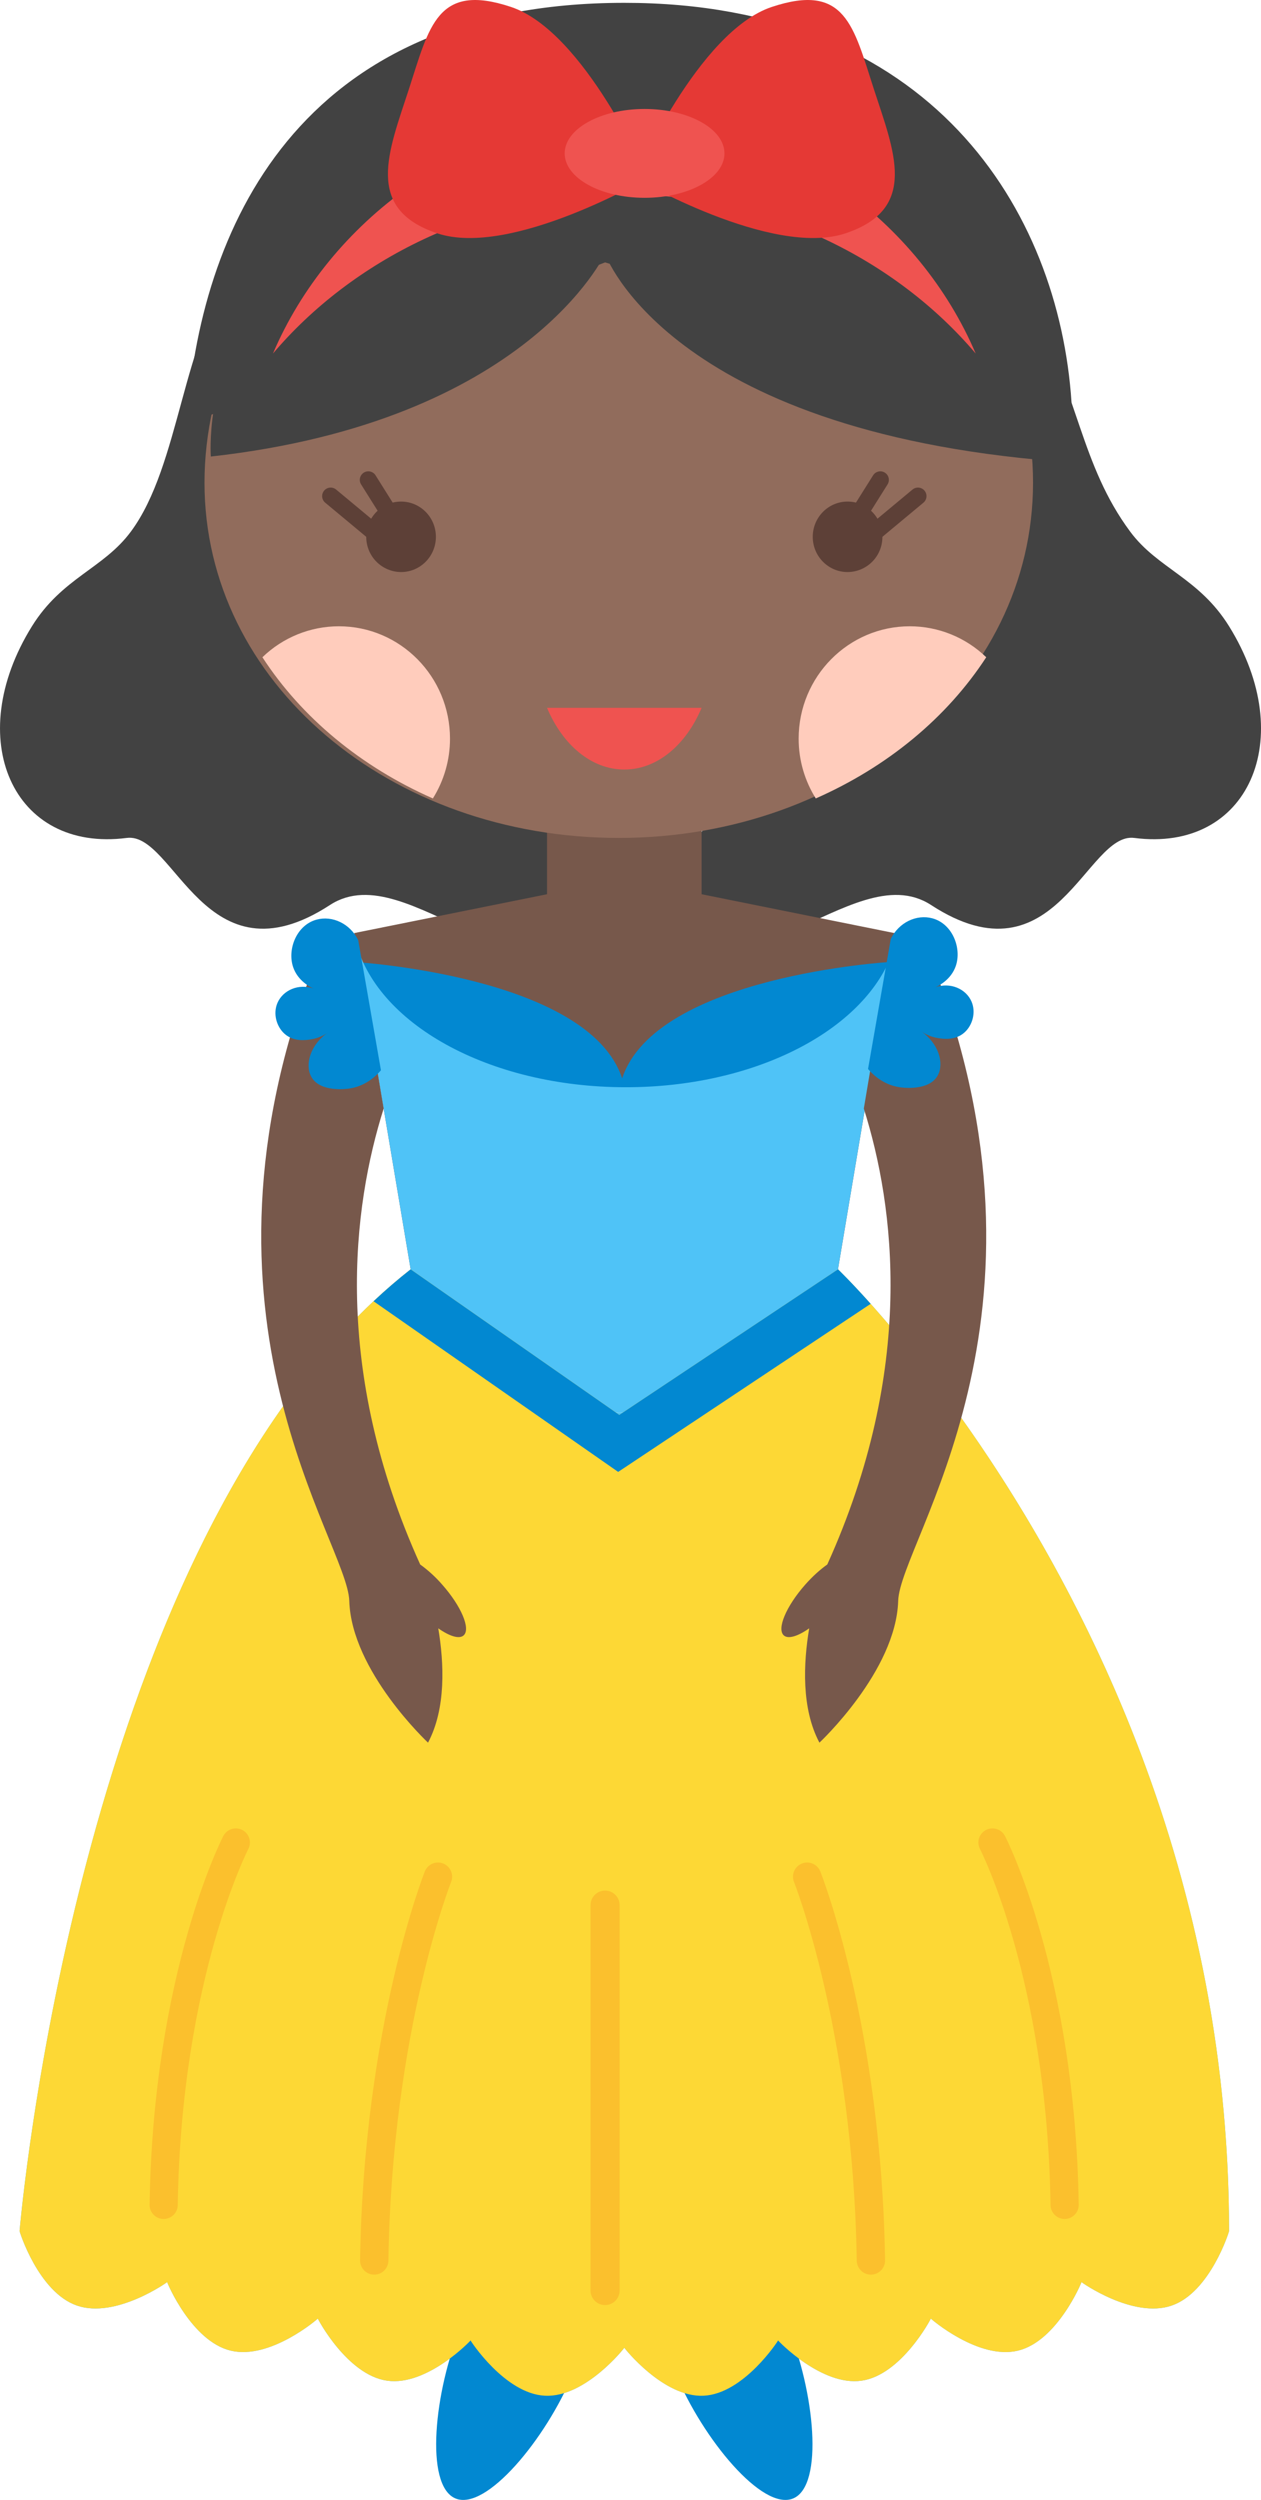 <svg version="1.1" xmlns="http://www.w3.org/2000/svg" xmlns:xlink="http://www.w3.org/1999/xlink" width="55.829" height="110.605" viewBox="0,0,55.829,110.605"><g transform="translate(-212.145,-125.268)"><g data-paper-data="{&quot;isPaintingLayer&quot;:true}" fill-rule="evenodd" stroke-miterlimit="10" stroke-dasharray="" stroke-dashoffset="0" style="mix-blend-mode: normal"><path d="M241.561,164.646c3.011,6.174 8.234,-1.663 11.806,0.663c5.529,3.599 6.87,-3.244 8.996,-2.968c5.05,0.654 7.29,-4.391 4.198,-9.364c-1.336,-2.149 -3.155,-2.541 -4.376,-4.185c-2.204,-2.964 -2.296,-6.135 -4.3,-9.632M238.559,164.646c-3.011,6.174 -8.234,-1.663 -11.806,0.663c-5.529,3.599 -6.87,-3.244 -8.996,-2.968c-5.05,0.654 -7.29,-4.391 -4.198,-9.364c1.336,-2.149 3.155,-2.541 4.377,-4.185c2.203,-2.964 2.258,-8.563 4.65,-11.62" fill="#424242" stroke="none" stroke-width="1" stroke-linecap="butt" stroke-linejoin="miter"/><path d="M251.746,166.551l-2.5,14.877h-18.92l-2.5,-14.877l8.538,-1.719v-5.86h6.843v5.86z" data-paper-data="{&quot;origPos&quot;:null}" fill="#77584b" stroke="none" stroke-width="1" stroke-linecap="butt" stroke-linejoin="miter"/><path d="M239.69,172.979c1.491,-4.538 11.863,-5.151 11.863,-5.151l-0.352,0.821c-4.418,7.545 -10.452,5.272 -11.512,4.799c-1.057,0.473 -7.093,2.746 -11.51,-4.799l-0.353,-0.821c0,0 10.372,0.612 11.864,5.152" fill="#0288d1" stroke="none" stroke-width="1" stroke-linecap="butt" stroke-linejoin="miter"/><path d="M249.246,181.428c0,0 2.333,2.227 5.285,6.33h-30.043c1.695,-2.435 3.629,-4.604 5.837,-6.33l-2.453,-14.606c0.859,3.705 5.895,6.549 11.981,6.549c5.61,0 10.327,-2.417 11.703,-5.697l-2.31,13.754" fill="#4fc3f7" stroke="none" stroke-width="1" stroke-linecap="butt" stroke-linejoin="miter"/><path d="M254.531,187.758c5.093,7.077 12.029,19.74 12.029,36.218c0.015,-0.005 -0.833,2.712 -2.54,3.298c-1.705,0.594 -4.007,-1.035 -3.993,-1.04c0.014,-0.003 -1.071,2.617 -2.813,3.034c-1.741,0.426 -3.872,-1.417 -3.858,-1.42c0.014,-0.002 -1.3,2.501 -3.066,2.75c-1.766,0.257 -3.711,-1.78 -3.696,-1.782c0.014,-0.001 -1.521,2.367 -3.299,2.447c-1.777,0.088 -3.524,-2.124 -3.509,-2.124c0.015,0.001 -1.732,2.212 -3.509,2.124c-1.778,-0.08 -3.314,-2.447 -3.299,-2.447c0.014,0.002 -1.931,2.039 -3.696,1.782c-1.766,-0.249 -3.081,-2.752 -3.066,-2.75c0.014,0.003 -2.117,1.846 -3.858,1.42c-1.743,-0.417 -2.828,-3.037 -2.813,-3.034c0.014,0.005 -2.288,1.634 -3.994,1.04c-1.706,-0.585 -2.554,-3.303 -2.54,-3.298c0,0 1.875,-22.423 11.477,-36.218z" fill="#4fc3f7" stroke="none" stroke-width="1" stroke-linecap="butt" stroke-linejoin="miter"/><path d="M237.504,230.309c-1.183,2.845 -3.833,6.077 -5.2,5.496c-1.367,-0.582 -0.934,-4.756 0.25,-7.601c1.185,-2.845 2.67,-3.284 4.037,-2.702c1.368,0.581 2.098,1.962 0.913,4.807" fill="#0288d1" stroke="none" stroke-width="1" stroke-linecap="butt" stroke-linejoin="miter"/><path d="M242.068,230.309c-1.184,-2.845 -0.454,-4.226 0.911,-4.807c1.368,-0.582 2.854,-0.143 4.039,2.702c1.184,2.845 1.617,7.019 0.25,7.601c-1.367,0.581 -4.016,-2.651 -5.2,-5.496" fill="#0288d1" stroke="none" stroke-width="1" stroke-linecap="butt" stroke-linejoin="miter"/><path d="M266.56,223.975c0.015,-0.004 -0.833,2.713 -2.54,3.299c-1.705,0.594 -4.008,-1.035 -3.993,-1.04c0.014,-0.003 -1.07,2.617 -2.813,3.035c-1.742,0.424 -3.872,-1.417 -3.858,-1.421c0.015,-0.002 -1.3,2.501 -3.066,2.75c-1.766,0.257 -3.711,-1.78 -3.696,-1.782c0.014,0 -1.521,2.367 -3.299,2.447c-1.778,0.088 -3.524,-2.123 -3.51,-2.125c0.016,0.002 -1.73,2.213 -3.508,2.125c-1.778,-0.08 -3.314,-2.448 -3.299,-2.447c0.015,0.002 -1.93,2.039 -3.696,1.782c-1.766,-0.249 -3.08,-2.752 -3.066,-2.75c0.014,0.004 -2.117,1.845 -3.858,1.42c-1.742,-0.417 -2.828,-3.037 -2.813,-3.034c0.014,0.005 -2.288,1.634 -3.993,1.04c-1.707,-0.585 -2.555,-3.303 -2.541,-3.299c0,0 2.593,-31.039 17.314,-42.547l9.239,6.441l9.683,-6.44c0,0 17.313,16.514 17.313,42.545" fill="#fdd835" stroke="none" stroke-width="1" stroke-linecap="butt" stroke-linejoin="miter"/><path d="M239.514,190.391l-10.829,-7.55c0.525,-0.495 1.073,-0.967 1.64,-1.413l9.239,6.441l9.683,-6.441c0,0 0.548,0.523 1.446,1.526l-11.179,7.436z" fill="#0288d1" stroke="none" stroke-width="1" stroke-linecap="butt" stroke-linejoin="miter"/><path d="M230.748,194.486c0.358,0.259 0.686,0.558 0.976,0.892c0.843,0.952 1.267,1.957 0.949,2.245c-0.195,0.176 -0.626,0.039 -1.124,-0.312c0.257,1.538 0.35,3.548 -0.454,5.058c0,0 -3.393,-3.164 -3.486,-6.273c-0.079,-2.634 -7.633,-12.508 -1.499,-28.268l2.069,0.821l0.952,5.667c-1.368,4.334 -2.306,11.499 1.617,20.17" data-paper-data="{&quot;origPos&quot;:null}" fill="#77584b" stroke="none" stroke-width="1" stroke-linecap="butt" stroke-linejoin="miter"/><path d="M257.881,146.622c0,8.855 -8.212,15.719 -18.341,15.719c-10.13,0 -18.341,-6.864 -18.341,-15.719c0,-8.856 8.211,-17.61 18.34,-17.61c10.13,0 18.342,8.754 18.342,17.61" data-paper-data="{&quot;origPos&quot;:null}" fill="#916c5c" stroke="none" stroke-width="1" stroke-linecap="butt" stroke-linejoin="miter"/><path d="M238.934,136.877l-18.532,7.163c0.557,-8.522 4.855,-18.647 19.384,-18.647c13.582,0 19.243,9.166 19.8,17.688z" fill="#424242" stroke="none" stroke-width="1" stroke-linecap="butt" stroke-linejoin="miter"/><path d="M231.444,149.019c0,0.86 -0.69,1.559 -1.542,1.559c-0.411,-0.002 -0.805,-0.168 -1.094,-0.461c-0.289,-0.293 -0.45,-0.688 -0.448,-1.099c0,-0.86 0.69,-1.559 1.542,-1.559c0.852,0 1.542,0.699 1.542,1.56" fill="#5d4037" stroke="none" stroke-width="1" stroke-linecap="butt" stroke-linejoin="miter"/><path d="M229.892,148.791l-1.44,-2.292M229.076,149.123l-2.291,-1.905" fill="none" stroke="#5d4037" stroke-width="0.756" stroke-linecap="round" stroke-linejoin="round"/><path d="M248.128,149.019c0,-0.861 0.69,-1.56 1.542,-1.56c0.852,0 1.542,0.699 1.542,1.559c0.003,0.411 -0.158,0.807 -0.448,1.1c-0.289,0.293 -0.683,0.458 -1.094,0.46c-0.852,0 -1.542,-0.699 -1.542,-1.559" fill="#5d4037" stroke="none" stroke-width="1" stroke-linecap="butt" stroke-linejoin="miter"/><path d="M251.12,146.499l-1.44,2.292M252.786,147.218l-2.29,1.905" fill="none" stroke="#5d4037" stroke-width="0.756" stroke-linecap="round" stroke-linejoin="round"/><path d="M243.207,156.585c-0.684,1.63 -1.958,2.73 -3.421,2.73c-1.463,0 -2.737,-1.1 -3.422,-2.73z" fill="#ef5350" stroke="none" stroke-width="1" stroke-linecap="butt" stroke-linejoin="miter"/><path d="M227.148,152.977c2.717,0 4.92,2.227 4.92,4.973c0.001,0.935 -0.262,1.851 -0.758,2.644c-3.176,-1.399 -5.804,-3.569 -7.547,-6.247c0.908,-0.878 2.122,-1.37 3.385,-1.37M255.809,154.347c-1.743,2.678 -4.372,4.847 -7.547,6.247c-0.478,-0.766 -0.758,-1.671 -0.758,-2.644c0,-2.747 2.203,-4.973 4.92,-4.973c1.263,0 2.477,0.492 3.385,1.37" fill="#ffccbc" stroke="none" stroke-width="1" stroke-linecap="butt" stroke-linejoin="miter"/><path d="M248.772,194.486c3.923,-8.671 2.984,-15.836 1.617,-20.17l0.952,-5.667l2.068,-0.821c6.134,15.76 -1.419,25.634 -1.498,28.268c-0.094,3.109 -3.487,6.273 -3.487,6.273c-0.804,-1.51 -0.711,-3.52 -0.453,-5.058c-0.498,0.351 -0.93,0.488 -1.125,0.312c-0.318,-0.288 0.107,-1.293 0.949,-2.245c0.325,-0.368 0.664,-0.671 0.977,-0.892" data-paper-data="{&quot;origPos&quot;:null}" fill="#77584b" stroke="none" stroke-width="1" stroke-linecap="butt" stroke-linejoin="miter"/><path d="M222.586,206.786c0,0 -3.038,5.858 -3.195,16.033M256.085,206.786c0,0 3.039,5.858 3.195,16.033" fill="none" stroke="#fbc02d" stroke-width="1.247" stroke-linecap="round" stroke-linejoin="round"/><path d="M231.536,208.299c0,0 -2.665,6.7 -2.822,16.98M247.881,208.299c0,0 2.666,6.7 2.822,16.98" fill="none" stroke="#fbc02d" stroke-width="1.254" stroke-linecap="round" stroke-linejoin="round"/><path d="M238.934,209.558v17.05" fill="none" stroke="#fbc02d" stroke-width="1.288" stroke-linecap="round" stroke-linejoin="round"/><path d="M251.583,166.809l-1.007,5.755c0.145,0.171 0.617,0.687 1.389,0.806c0.11,0.018 1.315,0.187 1.7,-0.526c0.293,-0.541 0.03,-1.435 -0.763,-1.965c0.227,0.162 0.488,0.271 0.763,0.316c0.224,0.036 0.768,0.122 1.18,-0.246c0.355,-0.316 0.52,-0.888 0.313,-1.368c-0.243,-0.563 -0.941,-0.868 -1.597,-0.632c0.136,-0.062 0.696,-0.337 0.902,-0.947c0.266,-0.785 -0.144,-1.863 -1.04,-2.105c-0.698,-0.189 -1.487,0.183 -1.84,0.913M228.005,166.866l1.006,5.754c-0.144,0.172 -0.617,0.689 -1.388,0.807c-0.111,0.017 -1.315,0.188 -1.7,-0.526c-0.293,-0.541 -0.03,-1.435 0.763,-1.965c-0.227,0.163 -0.488,0.271 -0.764,0.316c-0.223,0.036 -0.768,0.122 -1.18,-0.246c-0.354,-0.316 -0.519,-0.888 -0.312,-1.368c0.243,-0.563 0.94,-0.868 1.597,-0.631c-0.137,-0.063 -0.697,-0.338 -0.903,-0.948c-0.266,-0.785 0.144,-1.863 1.041,-2.105c0.698,-0.188 1.487,0.182 1.84,0.912" fill="#0288d1" stroke="none" stroke-width="1" stroke-linecap="butt" stroke-linejoin="miter"/><path d="M221.479,145.467c0,0 -1.032,-13.769 17.455,-8.969c0,0 -3.431,7.408 -17.455,8.969M238.934,136.498c18.119,-6.221 19.962,9.179 19.962,9.179c-17.201,-1.371 -19.962,-9.179 -19.962,-9.179" fill="#424242" stroke="none" stroke-width="1" stroke-linecap="butt" stroke-linejoin="miter"/><path d="M239.786,133.87c-6.408,0 -12.077,2.933 -15.556,7.04c2.466,-5.796 8.499,-10.45 15.556,-10.45c7.056,0 13.09,4.654 15.556,10.45c-3.479,-4.107 -9.148,-7.04 -15.556,-7.04" fill="#ef5350" stroke="none" stroke-width="1" stroke-linecap="butt" stroke-linejoin="miter"/><path d="M240.253,133.138c0,0 2.801,-6.481 6.064,-7.564c3.262,-1.084 3.613,0.854 4.512,3.621c0.9,2.767 2.007,5.315 -1.256,6.398c-3.262,1.084 -9.32,-2.455 -9.32,-2.455" fill="#e53935" stroke="none" stroke-width="1" stroke-linecap="butt" stroke-linejoin="miter"/><path d="M240.83,133.138c0,0 -6.058,3.539 -9.32,2.455c-3.263,-1.083 -2.156,-3.631 -1.256,-6.398c0.899,-2.767 1.25,-4.705 4.512,-3.621c3.263,1.083 6.064,7.564 6.064,7.564" fill="#e53935" stroke="none" stroke-width="1" stroke-linecap="butt" stroke-linejoin="miter"/><path d="M244.22,132.055c0,1.085 -1.584,1.965 -3.537,1.965c-1.954,0 -3.537,-0.88 -3.537,-1.965c0,-1.086 1.583,-1.966 3.537,-1.966c1.953,0 3.536,0.88 3.536,1.966" fill="#ef5350" stroke="none" stroke-width="1" stroke-linecap="butt" stroke-linejoin="miter"/></g></g></svg>